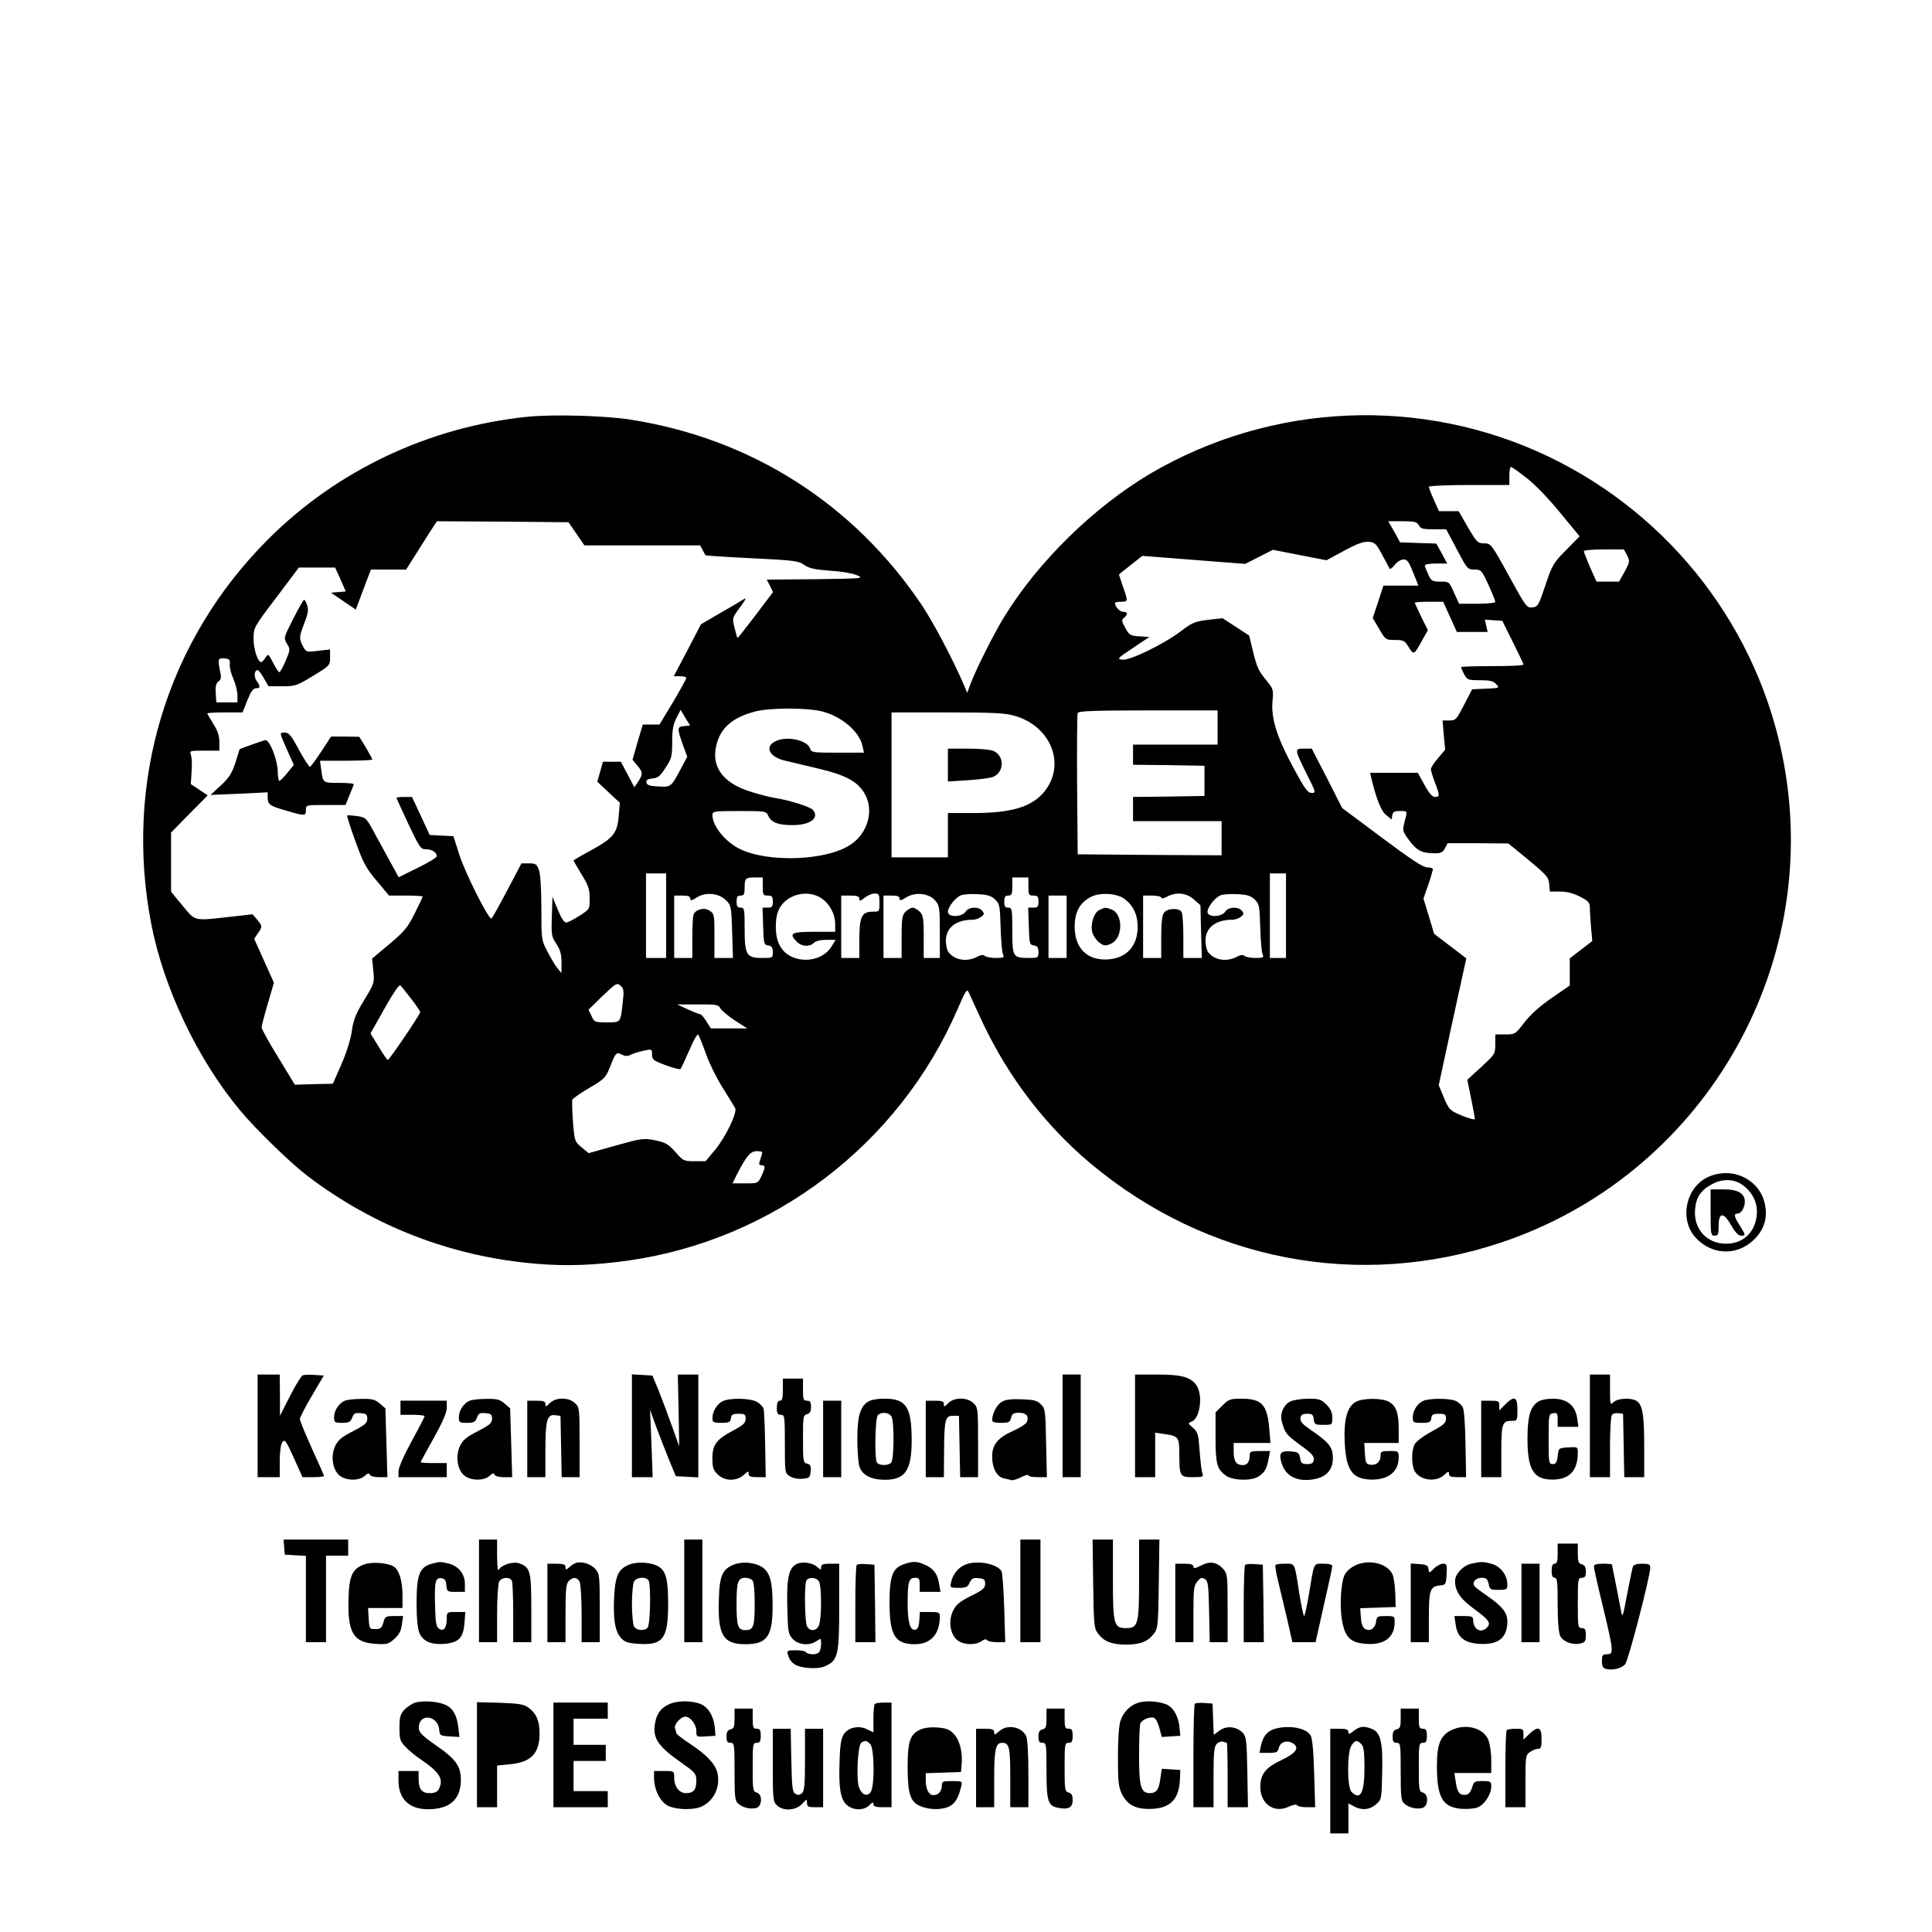 <?xml version="1.0" standalone="no"?>
<!DOCTYPE svg PUBLIC "-//W3C//DTD SVG 20010904//EN"
 "http://www.w3.org/TR/2001/REC-SVG-20010904/DTD/svg10.dtd">
<svg version="1.0" xmlns="http://www.w3.org/2000/svg"
 width="960pt" height="960pt" viewBox="0 0 960 960"
 preserveAspectRatio="xMidYMid meet">
<g transform="translate(0,960) scale(0.1,-0.1)"
fill="#000000" stroke="none">
<path d="M2620 7529 c-488 -50 -946 -266 -1289 -610 -502 -502 -715 -1203
-580 -1907 62 -322 231 -677 444 -932 77 -92 249 -259 330 -321 334 -255 725
-405 1145 -439 146 -12 284 -7 450 16 722 102 1346 577 1637 1247 42 97 48
106 57 85 5 -12 38 -83 72 -156 127 -267 312 -509 534 -694 577 -483 1331
-628 2036 -393 995 331 1598 1352 1408 2381 -122 665 -558 1232 -1169 1525
-631 302 -1376 270 -1980 -85 -280 -166 -557 -437 -725 -711 -51 -82 -139
-259 -166 -329 l-18 -49 -14 34 c-56 131 -152 312 -210 400 -339 505 -848 830
-1450 924 -128 20 -386 27 -512 14z m4963 -302 c40 -30 110 -102 167 -172 l99
-120 -67 -68 c-63 -64 -69 -73 -103 -175 -34 -101 -37 -107 -65 -110 -28 -3
-32 3 -117 158 -87 158 -89 160 -122 160 -32 0 -37 5 -81 80 l-46 80 -49 0
-49 0 -25 56 c-14 31 -25 60 -25 65 0 5 90 9 200 9 l200 0 0 45 c0 25 3 45 8
45 4 0 38 -24 75 -53z m-4719 -279 l40 -58 288 0 287 0 12 -22 c6 -13 13 -25
15 -27 2 -2 106 -9 232 -15 207 -10 230 -13 258 -33 24 -17 51 -23 129 -29 57
-3 115 -14 135 -23 34 -15 25 -16 -208 -19 l-242 -2 16 -31 15 -31 -86 -114
c-48 -63 -88 -114 -90 -114 -2 0 -8 22 -15 50 -12 49 -12 50 27 102 33 46 34
51 13 37 -14 -9 -66 -39 -116 -68 l-91 -53 -67 -129 -68 -129 31 0 c17 0 31
-4 31 -9 0 -5 -30 -59 -66 -120 l-67 -111 -41 0 -42 0 -26 -87 -25 -88 23 -28
c29 -34 29 -44 5 -81 l-19 -28 -33 63 -34 64 -45 0 -44 0 -14 -50 -14 -49 56
-53 56 -52 -6 -70 c-8 -84 -28 -107 -146 -171 -43 -23 -78 -44 -78 -46 0 -2
18 -33 40 -69 34 -55 40 -74 40 -119 0 -54 0 -54 -50 -86 -28 -18 -57 -33 -66
-34 -10 -1 -25 21 -42 63 l-27 65 -3 -99 c-3 -91 -1 -101 23 -136 19 -29 25
-51 25 -91 l0 -53 -21 25 c-11 14 -33 51 -49 82 -30 57 -30 60 -30 215 0 97
-5 169 -12 190 -11 29 -16 33 -49 33 l-38 0 -71 -135 c-39 -74 -74 -137 -78
-139 -13 -8 -135 234 -162 324 l-27 85 -59 3 -59 3 -44 95 -44 94 -38 0 c-22
0 -39 -2 -39 -4 0 -3 27 -61 59 -130 56 -118 61 -126 88 -126 30 0 53 -15 53
-35 0 -6 -42 -32 -94 -57 l-95 -47 -34 62 c-19 34 -55 101 -81 148 -46 86 -47
87 -92 94 -25 3 -47 5 -49 3 -2 -2 16 -60 41 -128 39 -109 53 -134 106 -197
l61 -73 84 0 c45 0 83 -2 83 -5 0 -3 -18 -41 -40 -85 -34 -68 -51 -89 -125
-151 l-86 -72 6 -61 c6 -60 5 -62 -46 -146 -42 -69 -53 -98 -61 -154 -6 -42
-26 -106 -52 -165 l-42 -96 -95 -2 -94 -3 -82 135 c-46 74 -83 142 -83 150 0
8 14 62 31 119 l30 103 -49 109 -49 109 18 27 c24 33 23 37 -4 69 l-22 26
-115 -13 c-180 -20 -167 -23 -233 56 l-57 69 0 147 0 147 91 93 91 92 -42 28
-42 28 4 61 c3 33 1 70 -3 83 -8 22 -7 22 66 22 l75 0 0 43 c0 31 -9 57 -30
90 -16 26 -30 50 -30 52 0 3 39 5 88 5 l87 0 24 60 c17 43 29 60 43 60 22 0
23 9 3 37 -15 21 -11 53 5 53 5 0 19 -18 31 -40 l23 -40 68 0 c66 0 74 3 154
52 83 50 84 52 84 91 l0 40 -60 -7 c-58 -7 -59 -6 -75 23 -20 39 -19 46 8 117
18 46 21 65 13 87 -5 15 -12 27 -15 27 -3 0 -28 -43 -54 -95 -48 -94 -48 -95
-31 -124 17 -28 16 -31 -7 -85 -13 -31 -27 -56 -31 -56 -4 0 -18 21 -31 47
-24 46 -25 46 -38 25 -8 -12 -17 -22 -21 -22 -17 0 -38 63 -38 115 0 57 0 57
113 206 l112 149 90 0 90 0 27 -59 26 -60 -37 -3 -36 -3 61 -42 62 -42 37 99
38 100 87 0 88 0 43 68 c23 37 58 91 76 120 l34 52 327 -2 327 -3 39 -57z
m4186 42 c9 -17 21 -20 73 -20 l63 0 53 -100 c51 -97 53 -100 87 -100 34 0 36
-3 70 -76 19 -41 34 -79 34 -85 0 -5 -40 -9 -90 -9 l-90 0 -25 55 c-24 55 -24
55 -68 55 -40 0 -45 3 -60 35 -9 20 -17 40 -17 45 0 6 25 10 56 10 l55 0 -27
50 -27 49 -90 3 -90 3 -29 53 -30 52 71 0 c60 0 72 -3 81 -20z m-183 -145 c18
-33 35 -64 37 -70 3 -5 14 2 26 18 12 15 31 27 44 27 19 0 27 -12 48 -65 l26
-65 -87 0 -87 0 -26 -80 -27 -81 32 -54 c31 -54 33 -55 79 -55 42 0 48 -3 68
-36 25 -40 26 -39 66 33 l29 52 -33 66 c-17 36 -32 68 -32 70 0 3 32 5 71 5
l70 0 34 -75 34 -75 77 0 76 0 -7 31 -7 30 44 -3 43 -3 52 -105 c29 -58 53
-108 53 -112 0 -5 -70 -8 -155 -8 -85 0 -155 -2 -155 -5 0 -4 7 -19 15 -35 15
-28 19 -30 79 -30 50 0 67 -4 81 -20 17 -19 16 -19 -51 -22 l-69 -3 -40 -77
c-38 -74 -42 -78 -74 -78 l-33 0 6 -72 7 -73 -35 -42 c-20 -22 -36 -47 -36
-55 0 -7 9 -37 20 -66 25 -65 25 -72 0 -72 -13 0 -29 18 -52 60 l-33 60 -119
0 -118 0 6 -27 c27 -109 49 -164 74 -183 l27 -22 3 21 c3 17 11 21 38 21 39 0
38 3 23 -55 -11 -44 -10 -46 26 -94 38 -50 61 -61 130 -61 24 0 35 6 45 25
l13 25 151 0 151 -1 100 -82 c90 -75 100 -86 103 -120 l3 -37 50 0 c33 0 66
-8 99 -25 44 -23 50 -29 50 -58 0 -17 3 -61 6 -97 l6 -66 -56 -43 -56 -43 0
-68 0 -67 -90 -62 c-58 -40 -106 -83 -135 -121 -45 -59 -47 -60 -96 -60 l-49
0 0 -49 c0 -48 -2 -50 -70 -113 l-69 -63 19 -95 c11 -51 19 -97 18 -101 -2 -4
-31 4 -65 18 -59 25 -62 28 -88 88 l-26 63 68 315 69 315 -80 61 -80 61 -26
87 -27 88 24 69 c13 38 23 73 23 78 0 4 -13 8 -28 8 -21 0 -80 39 -226 148
l-197 147 -75 148 -76 147 -40 0 c-47 0 -47 -1 18 -132 43 -86 44 -88 21 -88
-19 0 -34 21 -89 123 -82 150 -113 248 -105 332 5 56 4 62 -27 100 -44 53 -50
67 -71 153 l-18 74 -66 43 -66 43 -73 -8 c-64 -8 -78 -14 -130 -53 -80 -63
-255 -149 -294 -145 -29 3 -27 6 51 58 l82 55 -49 3 c-45 3 -51 6 -70 41 -19
34 -20 40 -7 51 21 17 19 30 -5 30 -16 0 -40 26 -40 44 0 3 14 6 30 6 36 0 36
1 10 75 -11 32 -20 59 -20 60 0 1 26 22 58 47 l58 46 255 -20 256 -20 69 35
69 35 133 -26 133 -26 87 47 c64 35 96 46 122 45 32 -3 38 -9 67 -63z m1218
-5 c14 -28 14 -32 -12 -80 l-28 -50 -56 0 -56 0 -32 71 c-17 40 -31 76 -31 80
0 5 45 9 100 9 l99 0 16 -30z m-6943 -541 c-2 -14 6 -47 18 -73 11 -26 20 -63
20 -82 l0 -34 -52 0 -53 0 -3 46 c-2 34 1 49 14 58 14 11 15 20 6 59 -11 53
-8 59 28 55 20 -2 24 -8 22 -29z m2943 -234 c98 -25 187 -102 201 -173 l7 -32
-131 0 c-124 0 -131 1 -137 21 -13 41 -114 63 -169 37 -58 -26 -36 -78 42 -97
21 -5 94 -22 164 -39 146 -34 205 -68 239 -134 41 -81 9 -189 -73 -244 -119
-81 -410 -92 -553 -22 -72 36 -135 114 -135 168 0 19 6 20 133 20 133 0 134 0
145 -25 15 -32 49 -45 120 -45 87 0 135 35 102 75 -13 16 -118 49 -190 60 -25
4 -80 18 -123 32 -137 43 -196 126 -166 236 22 82 80 132 189 161 74 20 259
20 335 1z m-686 -73 c-35 -4 -35 -9 -7 -90 l23 -62 -23 -43 c-58 -110 -56
-108 -120 -105 -44 2 -58 7 -60 20 -2 12 5 17 30 20 27 2 39 12 65 53 30 45
33 57 33 128 0 59 5 88 21 119 l21 41 23 -39 24 -39 -30 -3z m2651 -7 l0 -85
-210 0 -210 0 0 -50 0 -50 178 -2 177 -3 0 -75 0 -75 -177 -3 -178 -2 0 -60 0
-60 220 0 220 0 0 -85 0 -85 -357 2 -358 3 -3 345 c-1 190 0 351 3 357 3 10
82 13 350 13 l345 0 0 -85z m-1011 59 c184 -51 260 -244 149 -379 -62 -75
-163 -105 -353 -105 l-125 0 0 -110 0 -110 -140 0 -140 0 0 360 0 360 277 0
c220 0 288 -3 332 -16z m-1729 -994 l0 -210 -50 0 -50 0 0 210 0 210 50 0 50
0 0 -210z m3080 0 l0 -210 -40 0 -40 0 0 210 0 210 40 0 40 0 0 -210z m-2600
145 c0 -41 2 -45 25 -45 21 0 25 -5 25 -30 0 -25 -4 -30 -25 -30 l-26 0 3 -92
c3 -88 4 -93 26 -96 17 -3 22 -10 22 -33 0 -29 -1 -29 -54 -29 -77 0 -86 15
-86 147 0 96 -1 103 -20 103 -16 0 -20 7 -20 30 0 23 4 30 20 30 17 0 20 7 20
38 0 48 4 52 52 52 l38 0 0 -45z m1320 0 c0 -41 2 -45 25 -45 21 0 25 -5 25
-30 0 -25 -4 -30 -25 -30 l-26 0 3 -92 c3 -88 4 -93 26 -96 17 -3 22 -10 22
-33 0 -28 -2 -29 -46 -29 -81 0 -84 4 -84 135 0 108 -1 115 -20 115 -16 0 -20
7 -20 30 0 23 4 30 20 30 17 0 20 7 20 45 l0 45 40 0 40 0 0 -45z m-1502 -69
c25 -25 26 -32 30 -156 l4 -130 -46 0 -46 0 0 110 c0 104 -1 110 -24 125 -27
18 -69 7 -80 -20 -3 -9 -6 -61 -6 -116 l0 -99 -45 0 -45 0 0 155 0 155 40 0
c29 0 40 -4 40 -15 0 -12 6 -11 33 6 44 28 110 21 145 -15z m473 11 c41 -27
69 -79 69 -129 l0 -38 -105 0 c-114 0 -127 -8 -85 -50 24 -24 63 -26 84 -5 9
9 33 15 61 15 l47 0 -19 -31 c-37 -64 -131 -87 -203 -51 -50 25 -75 74 -75
147 0 42 6 70 20 95 40 68 140 91 206 47z m289 -22 c0 -45 0 -45 -34 -45 -54
0 -66 -26 -66 -137 l0 -93 -45 0 -45 0 0 155 0 155 45 0 c34 0 45 -4 45 -16 0
-13 5 -12 26 5 15 12 37 21 50 21 22 0 24 -4 24 -45z m277 10 c21 -24 23 -35
23 -156 l0 -129 -40 0 -40 0 0 105 c0 92 -3 108 -20 125 -11 11 -27 20 -35 20
-8 0 -24 -9 -35 -20 -17 -17 -20 -33 -20 -125 l0 -105 -45 0 -45 0 0 155 0
155 40 0 c29 0 40 -4 40 -15 0 -12 6 -11 33 6 45 28 113 21 144 -16z m297 6
c23 -22 25 -31 28 -140 2 -64 7 -124 12 -133 7 -16 3 -18 -36 -18 -24 0 -49 5
-54 10 -7 7 -20 6 -40 -5 -50 -26 -111 -16 -141 24 -7 9 -13 35 -13 57 0 65
51 104 134 104 12 0 31 6 41 14 16 12 17 16 6 30 -19 23 -68 20 -83 -4 -18
-28 -88 -29 -88 -1 0 23 36 70 64 82 11 5 49 8 83 6 49 -2 68 -8 87 -26z m644
2 c43 -32 65 -78 65 -138 0 -95 -54 -155 -145 -162 -104 -8 -168 54 -168 162
0 73 25 119 80 148 45 24 130 19 168 -10z m344 -2 l33 -29 3 -131 4 -131 -46
0 -46 0 0 108 c0 59 -4 113 -9 121 -13 21 -71 18 -87 -4 -10 -13 -14 -51 -14
-122 l0 -103 -45 0 -45 0 0 155 0 155 45 0 c25 0 45 -5 45 -10 0 -6 12 -4 28
4 45 25 97 20 134 -13z m302 0 c23 -22 25 -31 28 -140 2 -64 7 -124 12 -133 7
-16 3 -18 -36 -18 -24 0 -49 5 -54 10 -7 7 -20 6 -40 -5 -50 -26 -111 -16
-141 24 -7 9 -13 35 -13 57 0 65 51 104 134 104 12 0 31 6 41 14 16 12 17 16
6 30 -19 23 -68 20 -83 -4 -18 -28 -88 -29 -88 -1 0 23 36 70 64 82 11 5 49 8
83 6 49 -2 68 -8 87 -26z m-934 -136 l0 -155 -45 0 -45 0 0 155 0 155 45 0 45
0 0 -155z m-2205 -370 c-12 -109 -9 -105 -79 -105 -60 0 -63 1 -77 32 l-15 31
70 68 c67 64 72 67 90 51 15 -14 17 -26 11 -77z m-1051 11 c26 -33 45 -63 44
-66 -11 -27 -155 -238 -161 -237 -4 1 -25 31 -46 67 l-40 65 31 55 c79 143
111 191 118 183 5 -4 29 -35 54 -67z m1536 -47 c6 -11 39 -38 72 -60 l61 -39
-91 0 -90 0 -22 35 c-12 19 -25 35 -30 35 -4 0 -32 11 -61 24 l-54 25 102 0
c93 1 103 -1 113 -20z m-71 -229 c17 -47 55 -123 85 -170 29 -47 56 -90 59
-96 12 -21 -47 -143 -97 -204 l-50 -60 -55 0 c-53 0 -57 2 -95 46 -36 40 -49
47 -101 58 -57 11 -66 10 -195 -26 l-135 -38 -35 29 c-34 28 -35 30 -43 127
-4 54 -5 104 -3 110 2 6 40 32 84 58 75 44 81 50 103 104 28 72 32 76 59 62
17 -9 28 -9 44 -1 11 6 40 15 64 20 41 9 42 9 42 -19 0 -25 6 -30 68 -53 37
-14 70 -22 73 -19 4 4 24 47 45 95 24 57 40 83 45 74 4 -7 22 -51 38 -97z
m275 -502 c-4 -13 -9 -29 -11 -35 -3 -7 2 -13 11 -13 20 0 20 -11 -1 -55 -17
-35 -17 -35 -80 -35 l-63 0 21 43 c49 95 68 117 100 117 27 0 30 -3 23 -22z"/>
<path d="M1399 5938 c5 -13 21 -49 35 -81 l26 -58 -32 -39 c-17 -22 -35 -40
-40 -40 -4 0 -8 21 -8 48 -1 56 -41 158 -61 154 -8 -1 -40 -12 -71 -23 l-57
-21 -21 -67 c-18 -54 -31 -75 -73 -114 l-51 -47 142 6 142 7 0 -24 c0 -37 9
-43 92 -67 95 -28 98 -27 98 3 0 25 0 25 99 25 l98 0 19 47 c11 27 21 51 22
55 2 5 -31 8 -72 8 -83 0 -81 -2 -90 68 l-6 42 130 0 c71 0 130 3 130 6 0 3
-15 30 -32 60 l-33 53 -70 1 -70 0 -49 -75 c-27 -41 -52 -75 -56 -75 -5 0 -29
38 -55 85 -38 71 -50 85 -70 85 -21 0 -23 -3 -16 -22z"/>
<path d="M4710 5798 l0 -81 98 6 c54 3 110 11 125 16 56 22 60 101 7 128 -15
8 -65 13 -127 13 l-103 0 0 -82z"/>
<path d="M5462 5078 c-27 -13 -45 -72 -34 -112 5 -17 20 -38 34 -49 24 -18 30
-18 57 -7 61 25 64 148 4 171 -29 11 -32 11 -61 -3z"/>
<path d="M8482 3749 c-106 -53 -137 -207 -59 -296 79 -89 205 -96 290 -15 53
50 72 111 56 182 -28 124 -168 187 -287 129z m178 -38 c44 -32 70 -80 70 -130
0 -95 -62 -161 -153 -161 -97 0 -164 75 -154 173 5 60 30 95 88 125 50 26 107
24 149 -7z"/>
<path d="M8500 3575 c0 -108 1 -115 20 -115 17 0 20 7 20 50 0 68 25 68 63 0
19 -33 35 -50 48 -50 24 0 24 2 -6 50 -29 45 -31 60 -10 60 17 0 35 30 35 59
0 41 -34 61 -105 61 l-65 0 0 -115z"/>
<path d="M1280 2515 l0 -255 55 0 55 0 0 78 c0 49 5 85 13 96 12 16 18 8 57
-78 l43 -96 53 0 c30 0 54 3 54 6 0 3 -27 64 -60 136 -33 73 -60 139 -60 147
1 9 27 61 60 116 l59 100 -46 3 c-25 2 -52 1 -59 -2 -7 -3 -36 -49 -63 -103
l-50 -98 0 103 -1 102 -55 0 -55 0 0 -255z"/>
<path d="M3140 2516 l0 -256 51 0 52 0 -6 168 -7 167 29 -80 c16 -44 45 -118
64 -165 l35 -85 56 -3 56 -3 0 256 0 255 -51 0 -51 0 4 -179 3 -178 -36 101
c-20 56 -50 135 -66 176 l-31 75 -51 3 -51 3 0 -255z"/>
<path d="M5280 2515 l0 -255 45 0 45 0 0 255 0 255 -45 0 -45 0 0 -255z"/>
<path d="M5640 2515 l0 -255 50 0 50 0 0 111 0 110 48 -7 c67 -9 72 -16 72
-98 0 -112 3 -116 67 -116 49 0 54 2 48 18 -4 9 -10 59 -14 110 -6 86 -9 96
-33 117 -25 22 -26 24 -9 30 43 13 60 129 27 180 -28 42 -73 55 -196 55 l-110
0 0 -255z"/>
<path d="M7900 2515 l0 -255 50 0 50 0 0 148 c0 81 4 153 9 160 4 8 19 12 32
10 l24 -3 3 -157 3 -158 49 0 50 0 0 154 c0 159 -9 209 -40 226 -29 16 -92 12
-112 -7 -17 -15 -18 -13 -18 60 l0 77 -50 0 -50 0 0 -255z"/>
<path d="M3890 2695 c0 -42 -3 -55 -15 -55 -10 0 -15 -11 -15 -35 0 -28 4 -35
20 -35 19 0 20 -7 20 -145 0 -142 0 -145 24 -160 15 -10 40 -15 63 -13 35 3
38 6 41 36 3 27 -1 35 -17 39 -20 5 -21 12 -21 123 0 109 1 118 20 123 15 4
20 14 20 36 0 24 -4 31 -20 31 -18 0 -20 7 -20 55 l0 55 -50 0 -50 0 0 -55z"/>
<path d="M1714 2640 c-30 -12 -54 -49 -54 -82 0 -26 3 -28 40 -28 34 0 42 4
50 26 8 21 15 25 42 22 28 -2 33 -7 33 -28 0 -21 -12 -31 -70 -61 -55 -28 -74
-43 -89 -73 -23 -48 -15 -114 18 -145 31 -29 98 -31 128 -5 15 14 22 16 25 7
3 -8 22 -13 46 -13 l42 0 -5 171 -5 171 -28 24 c-23 20 -38 24 -90 23 -34 0
-72 -4 -83 -9z"/>
<path d="M2334 2640 c-30 -12 -54 -49 -54 -82 0 -26 3 -28 40 -28 34 0 42 4
50 26 8 21 15 25 42 22 28 -2 33 -7 33 -28 0 -21 -12 -31 -70 -61 -55 -28 -74
-43 -89 -73 -23 -48 -15 -114 18 -145 31 -29 98 -31 128 -5 15 14 22 16 25 7
3 -8 22 -13 46 -13 l42 0 -5 171 -5 171 -28 24 c-23 20 -38 24 -90 23 -34 0
-72 -4 -83 -9z"/>
<path d="M2732 2628 c-19 -19 -22 -20 -22 -5 0 14 -9 17 -45 17 l-45 0 0 -190
0 -190 45 0 45 0 0 129 c0 154 8 184 48 179 l27 -3 3 -152 3 -153 44 0 45 0 0
173 c0 168 -1 174 -23 195 -32 30 -95 30 -125 0z"/>
<path d="M3590 2637 c-28 -14 -50 -51 -50 -84 0 -20 5 -23 44 -23 39 0 45 3
48 23 2 18 9 22 38 22 31 0 35 -3 35 -25 0 -20 -11 -31 -60 -57 -85 -45 -105
-71 -105 -139 0 -45 4 -59 25 -79 35 -36 95 -37 133 -2 19 18 22 18 22 4 0
-13 9 -17 43 -17 l42 0 -3 157 c-1 87 -5 168 -7 180 -3 13 -19 29 -35 38 -35
18 -135 20 -170 2z"/>
<path d="M4311 2634 c-38 -27 -51 -74 -51 -187 0 -57 5 -118 11 -136 14 -41
59 -64 126 -64 101 0 133 47 133 195 0 167 -27 208 -134 208 -41 0 -69 -6 -85
-16z m119 -73 c14 -28 13 -214 -2 -229 -17 -17 -65 -15 -72 4 -11 30 -7 219 6
232 18 18 56 14 68 -7z"/>
<path d="M4712 2628 c-19 -19 -22 -20 -22 -5 0 14 -9 17 -45 17 l-45 0 0 -190
0 -190 45 0 45 0 1 128 c1 160 6 177 44 177 l30 0 3 -152 3 -153 44 0 45 0 0
173 c0 168 -1 174 -23 195 -32 30 -95 30 -125 0z"/>
<path d="M4979 2635 c-25 -13 -49 -59 -49 -91 0 -10 14 -14 44 -14 38 0 45 3
50 25 5 20 12 25 40 25 35 0 50 -17 39 -45 -3 -9 -33 -29 -67 -44 -78 -35
-106 -69 -106 -128 0 -58 23 -101 58 -109 15 -3 32 -7 39 -9 6 -2 27 5 47 15
20 10 36 14 36 9 0 -5 21 -9 46 -9 l46 0 -4 170 c-3 160 -4 171 -26 192 -18
19 -35 23 -95 25 -50 2 -80 -1 -98 -12z"/>
<path d="M6074 2616 l-34 -34 0 -123 c0 -133 7 -159 51 -191 34 -25 128 -28
163 -4 30 19 41 39 50 89 l7 37 -51 0 c-43 0 -50 -3 -50 -19 0 -34 -12 -51
-34 -51 -33 0 -46 19 -46 67 l0 43 91 0 92 0 -6 70 c-10 121 -37 150 -140 150
-54 0 -62 -3 -93 -34z"/>
<path d="M6409 2635 c-33 -18 -51 -64 -39 -102 16 -55 23 -64 92 -114 54 -39
69 -55 66 -72 -2 -17 -10 -22 -33 -22 -25 0 -31 5 -35 30 -5 27 -9 30 -48 33
-50 4 -59 -10 -43 -61 21 -64 80 -92 161 -77 61 11 93 47 93 104 0 54 -18 78
-106 138 -45 31 -57 44 -55 61 2 17 10 22 33 22 25 0 30 -4 33 -27 3 -26 7
-28 48 -28 44 0 44 0 44 36 0 26 -8 43 -29 65 -27 26 -36 29 -93 29 -35 -1
-75 -7 -89 -15z"/>
<path d="M6738 2635 c-44 -24 -62 -88 -56 -204 7 -138 38 -181 132 -183 86 -1
136 39 136 112 0 29 -2 30 -45 30 -41 0 -45 -2 -45 -24 0 -30 -22 -49 -52 -44
-20 3 -23 9 -26 56 l-3 52 85 0 86 0 0 70 c0 81 -13 116 -51 136 -36 18 -126
17 -161 -1z"/>
<path d="M7074 2640 c-30 -12 -54 -49 -54 -82 0 -26 3 -28 44 -28 39 0 45 3
48 23 2 18 9 22 38 22 31 0 35 -3 35 -25 0 -21 -12 -31 -71 -63 -41 -22 -78
-50 -85 -64 -16 -30 -16 -102 0 -132 26 -47 106 -58 147 -20 20 19 24 20 24 6
0 -13 9 -17 43 -17 l42 0 -3 162 c-1 92 -7 172 -13 184 -6 12 -22 27 -36 33
-28 13 -128 14 -159 1z"/>
<path d="M7479 2621 l-29 -29 0 24 c0 22 -4 24 -45 24 l-45 0 0 -190 0 -190
50 0 50 0 0 128 c0 139 5 152 52 152 27 0 28 1 28 55 0 65 -15 72 -61 26z"/>
<path d="M7641 2634 c-38 -27 -51 -74 -51 -184 0 -152 30 -202 123 -202 86 0
127 44 127 135 0 27 -1 28 -47 25 -48 -3 -48 -3 -53 -43 -4 -32 -9 -40 -25
-40 -19 0 -20 7 -20 125 0 122 1 125 23 128 19 3 22 -1 22 -32 l0 -36 51 0 52
0 -6 43 c-9 63 -51 97 -120 97 -32 0 -61 -6 -76 -16z"/>
<path d="M1990 2605 l0 -35 60 0 c33 0 60 -3 60 -7 0 -3 -29 -60 -65 -125 -38
-70 -65 -131 -65 -149 l0 -29 120 0 120 0 0 35 0 35 -65 0 c-36 0 -65 2 -65 4
0 2 29 56 65 120 45 81 65 127 65 151 l0 35 -115 0 -115 0 0 -35z"/>
<path d="M4090 2450 l0 -190 45 0 45 0 0 190 0 190 -45 0 -45 0 0 -190z"/>
<path d="M1412 1913 l3 -38 53 -3 52 -3 0 -215 0 -214 50 0 50 0 0 215 0 215
55 0 55 0 0 40 0 40 -161 0 -160 0 3 -37z"/>
<path d="M2380 1695 l0 -255 45 0 45 0 0 141 c0 77 5 149 10 160 13 23 55 25
64 3 3 -9 6 -81 6 -160 l0 -144 45 0 45 0 0 168 c0 182 -5 203 -57 223 -31 12
-88 -5 -103 -29 -7 -12 -9 7 -10 66 l0 82 -45 0 -45 0 0 -255z"/>
<path d="M3400 1695 l0 -255 45 0 45 0 0 255 0 255 -45 0 -45 0 0 -255z"/>
<path d="M5070 1695 l0 -255 50 0 50 0 0 255 0 255 -50 0 -50 0 0 -255z"/>
<path d="M5432 1731 c3 -204 4 -222 24 -248 30 -40 66 -54 138 -55 72 0 110
15 140 55 20 26 21 44 24 248 l3 219 -50 0 -51 0 0 -198 c0 -225 -5 -242 -65
-242 -60 0 -65 17 -65 242 l0 198 -51 0 -50 0 3 -219z"/>
<path d="M7740 1880 c0 -38 -4 -50 -15 -50 -10 0 -15 -11 -15 -35 0 -24 5 -35
15 -35 13 0 15 -21 15 -132 0 -86 5 -142 13 -158 14 -28 63 -46 101 -36 22 5
26 12 26 41 0 28 -4 35 -20 35 -19 0 -20 7 -20 125 0 118 1 125 20 125 16 0
20 7 20 31 0 22 -5 32 -20 36 -17 4 -20 14 -20 54 l0 49 -50 0 -50 0 0 -50z"/>
<path d="M1811 1827 c-59 -21 -76 -55 -79 -166 -6 -172 23 -222 132 -229 58
-4 66 -2 95 24 24 21 34 41 38 72 l6 42 -45 0 c-41 0 -45 -2 -53 -32 -8 -28
-15 -33 -40 -33 -29 0 -30 2 -33 53 l-3 52 85 0 86 0 0 65 c0 72 -18 128 -47
143 -32 17 -106 22 -142 9z"/>
<path d="M2142 1829 c-57 -17 -72 -55 -72 -192 0 -77 5 -129 14 -151 17 -42
60 -60 127 -54 69 7 91 30 97 102 l4 56 -46 0 c-45 0 -46 -1 -46 -32 0 -46
-15 -66 -37 -52 -15 9 -19 28 -21 110 -4 124 1 146 31 142 17 -2 23 -11 25
-35 3 -32 5 -33 48 -33 l44 0 0 39 c0 49 -29 87 -78 101 -43 11 -46 11 -90 -1z"/>
<path d="M2860 1833 c-8 -3 -23 -12 -32 -21 -16 -14 -18 -13 -18 1 0 13 -10
17 -45 17 l-45 0 0 -195 0 -195 45 0 45 0 0 144 c0 118 3 147 16 160 21 21 41
20 54 -3 5 -11 10 -83 10 -160 l0 -141 45 0 45 0 0 169 c0 162 -1 171 -22 195
-23 26 -70 40 -98 29z"/>
<path d="M3131 1827 c-56 -20 -73 -53 -79 -155 -6 -114 3 -175 32 -209 19 -22
33 -27 85 -31 125 -9 151 25 151 196 0 122 -10 163 -46 187 -33 21 -102 27
-143 12z m93 -83 c11 -30 7 -219 -6 -232 -18 -18 -56 -14 -68 7 -5 11 -10 61
-10 111 0 50 5 100 10 111 13 24 65 26 74 3z"/>
<path d="M3651 1827 c-61 -22 -76 -54 -79 -175 -6 -177 21 -222 132 -222 109
0 136 40 135 197 0 111 -13 158 -49 184 -33 24 -97 32 -139 16z m87 -79 c8 -8
12 -49 12 -118 0 -111 -6 -130 -45 -130 -39 0 -45 19 -45 130 0 111 6 130 45
130 12 0 26 -5 33 -12z"/>
<path d="M3962 1830 c-42 -18 -54 -69 -50 -216 3 -124 5 -134 27 -158 29 -30
84 -35 119 -10 21 14 22 14 22 -10 0 -41 -10 -56 -40 -56 -16 0 -32 5 -35 10
-3 6 -26 10 -51 10 -42 0 -45 -2 -39 -22 13 -44 41 -61 103 -66 42 -3 68 1 91
13 55 28 61 58 61 295 l0 210 -45 0 c-35 0 -45 -4 -45 -17 0 -15 -1 -15 -18 0
-23 21 -71 29 -100 17z m108 -89 c13 -25 13 -181 0 -215 -11 -31 -45 -35 -60
-7 -11 21 -14 199 -4 225 9 22 51 20 64 -3z"/>
<path d="M4490 1827 c-55 -19 -70 -60 -70 -190 0 -163 27 -207 126 -207 79 0
124 50 124 138 0 20 -5 22 -49 22 l-50 0 -3 -42 c-2 -31 -8 -44 -20 -46 -26
-5 -38 37 -38 131 0 107 6 127 36 127 21 0 24 -5 24 -35 l0 -35 51 0 52 0 -7
42 c-8 49 -28 75 -73 94 -39 17 -57 17 -103 1z"/>
<path d="M4801 1827 c-37 -13 -66 -47 -75 -89 -6 -27 -5 -28 37 -28 37 0 46 4
55 26 10 21 18 25 45 22 27 -2 32 -7 32 -28 0 -21 -11 -31 -70 -60 -56 -28
-74 -43 -89 -73 -25 -51 -15 -118 21 -147 31 -24 89 -26 120 -5 14 10 24 12
28 5 3 -5 25 -10 48 -10 l42 0 -5 167 c-3 93 -9 175 -13 184 -18 37 -118 58
-176 36z"/>
<path d="M5968 1821 c-30 -15 -38 -16 -38 -5 0 10 -13 14 -45 14 l-45 0 0
-195 0 -195 45 0 45 0 0 139 c0 122 2 142 19 162 16 20 23 22 38 13 16 -10 18
-29 21 -163 l3 -151 44 0 45 0 0 169 c0 162 -1 171 -22 195 -32 35 -66 40
-110 17z"/>
<path d="M6735 1822 c-24 -11 -46 -31 -54 -48 -19 -42 -25 -159 -12 -229 15
-81 42 -107 115 -113 94 -8 146 31 146 108 0 29 -2 30 -44 30 -41 0 -45 -2
-48 -26 -4 -35 -31 -53 -55 -38 -12 7 -19 27 -21 57 l-3 46 88 3 88 3 -2 66
c-1 36 -7 77 -12 92 -22 57 -116 82 -186 49z"/>
<path d="M7310 1830 c-41 -10 -80 -51 -80 -86 0 -51 27 -90 99 -142 71 -52 81
-68 59 -90 -30 -30 -68 -8 -68 39 0 16 -7 19 -46 19 l-47 0 6 -42 c8 -62 42
-91 115 -96 97 -7 142 29 142 112 0 43 -27 76 -100 126 -32 22 -61 44 -64 49
-12 19 7 41 35 41 25 0 30 -5 36 -30 5 -28 9 -30 49 -30 41 0 44 2 44 28 0 44
-34 89 -77 101 -43 12 -54 12 -103 1z"/>
<path d="M4257 1824 c-4 -4 -7 -92 -7 -196 l0 -188 50 0 50 0 -2 193 -3 192
-40 3 c-23 2 -44 0 -48 -4z"/>
<path d="M6187 1824 c-4 -4 -7 -92 -7 -196 l0 -188 50 0 50 0 -2 193 -3 192
-40 3 c-23 2 -44 0 -48 -4z"/>
<path d="M6338 1824 c-3 -3 2 -37 12 -77 10 -40 30 -125 45 -189 l27 -118 57
0 58 0 41 183 c23 100 42 188 42 195 0 8 -16 12 -44 12 -51 0 -45 11 -72 -152
-10 -60 -21 -108 -24 -108 -3 0 -14 51 -24 113 -24 155 -20 147 -70 147 -23 0
-45 -2 -48 -6z"/>
<path d="M7010 1636 l0 -196 45 0 45 0 0 123 c0 136 6 154 55 159 29 3 30 5
33 56 3 47 1 52 -18 52 -11 0 -32 -11 -45 -24 -24 -24 -24 -24 -27 -2 -2 17
-11 22 -45 24 l-43 3 0 -195z"/>
<path d="M7560 1635 l0 -195 45 0 45 0 0 195 0 195 -45 0 -45 0 0 -195z"/>
<path d="M7920 1816 c0 -8 20 -98 45 -200 53 -221 55 -236 20 -236 -22 0 -25
-4 -25 -34 0 -26 5 -35 21 -39 32 -8 76 3 94 23 16 17 125 438 125 480 0 17
-7 20 -40 20 -26 0 -43 -5 -46 -14 -3 -8 -16 -70 -29 -138 -21 -113 -23 -120
-30 -83 -4 22 -16 82 -26 134 -11 51 -19 95 -19 97 0 2 -20 4 -45 4 -32 0 -45
-4 -45 -14z"/>
<path d="M2064 1140 c-16 -5 -41 -21 -55 -36 -20 -22 -24 -36 -24 -89 0 -57 3
-67 30 -95 17 -18 50 -46 75 -62 96 -65 116 -99 90 -149 -7 -13 -21 -19 -45
-19 -40 0 -55 20 -55 74 l0 36 -50 0 -50 0 0 -47 c0 -92 53 -143 147 -143 108
0 163 49 163 146 0 68 -26 104 -119 168 -85 59 -96 73 -88 108 14 56 93 37 99
-24 3 -32 5 -33 52 -36 l49 -3 -6 50 c-7 59 -27 93 -64 110 -37 17 -112 22
-149 11z"/>
<path d="M3335 1136 c-47 -18 -72 -48 -80 -98 -13 -76 13 -115 138 -202 62
-44 67 -50 67 -85 0 -44 -14 -61 -51 -61 -34 0 -59 32 -59 77 0 33 0 33 -50
33 l-50 0 0 -37 c1 -60 33 -121 74 -138 45 -19 129 -19 166 0 59 30 90 98 75
165 -10 44 -54 91 -136 145 -38 25 -69 49 -69 54 0 5 -3 16 -6 24 -6 18 29 57
51 57 25 0 55 -38 55 -71 0 -30 1 -30 48 -27 l47 3 -3 40 c-5 49 -25 90 -56
110 -34 23 -114 28 -161 11z"/>
<path d="M5662 1141 c-43 -11 -78 -45 -94 -90 -8 -23 -13 -89 -13 -181 0 -125
3 -150 20 -185 28 -56 73 -77 152 -73 90 5 131 49 136 145 l2 48 -46 3 -46 3
-7 -47 c-7 -56 -20 -74 -52 -74 -45 0 -54 32 -54 186 0 78 3 150 6 159 8 20
48 37 69 29 8 -4 20 -26 26 -51 l12 -44 46 3 46 3 -4 40 c-4 49 -24 90 -54
110 -29 19 -102 27 -145 16z"/>
<path d="M2370 881 l0 -261 50 0 50 0 0 104 0 103 58 6 c110 9 153 53 153 153
0 62 -15 99 -54 128 -24 18 -46 21 -143 25 l-114 3 0 -261z"/>
<path d="M2750 880 l0 -260 135 0 135 0 0 40 0 40 -85 0 -85 0 0 75 0 75 80 0
80 0 0 40 0 40 -80 0 -80 0 0 65 0 65 85 0 85 0 0 40 0 40 -135 0 -135 0 0
-260z"/>
<path d="M4347 1133 c-4 -3 -7 -37 -7 -74 l0 -67 -31 15 c-41 21 -94 10 -116
-24 -13 -20 -19 -54 -21 -130 -5 -133 3 -189 33 -219 31 -31 87 -32 115 -4 16
16 20 17 20 5 0 -11 12 -15 45 -15 l45 0 0 260 0 260 -38 0 c-21 0 -42 -3 -45
-7z m-23 -199 c21 -21 23 -211 2 -239 -17 -24 -43 -14 -57 22 -16 41 -7 212
11 224 20 12 26 11 44 -7z"/>
<path d="M5937 1134 c-4 -4 -7 -121 -7 -261 l0 -253 50 0 50 0 0 149 c0 125 3
152 16 166 9 9 23 14 31 11 8 -3 17 -6 19 -6 2 0 4 -72 4 -160 l0 -160 51 0
50 0 -3 174 c-3 154 -5 176 -22 195 -29 32 -82 38 -116 12 l-29 -21 -3 78 -3
77 -40 3 c-23 2 -44 0 -48 -4z"/>
<path d="M3650 1061 c0 -40 -3 -50 -20 -54 -15 -4 -20 -14 -20 -36 0 -24 4
-31 20 -31 19 0 20 -7 20 -143 0 -125 2 -146 18 -159 22 -20 60 -29 89 -22 31
8 33 69 3 77 -19 5 -20 14 -20 126 0 114 1 121 20 121 16 0 20 7 20 35 0 28
-4 35 -20 35 -17 0 -20 7 -20 50 l0 50 -45 0 -45 0 0 -49z"/>
<path d="M5200 1061 c0 -40 -3 -50 -20 -54 -15 -4 -20 -14 -20 -36 0 -24 4
-31 20 -31 19 0 20 -7 20 -138 0 -152 7 -175 58 -185 50 -10 72 1 72 38 0 24
-5 34 -20 38 -19 5 -20 14 -20 126 0 114 1 121 20 121 16 0 20 7 20 35 0 28
-4 35 -20 35 -17 0 -20 7 -20 50 l0 50 -45 0 -45 0 0 -49z"/>
<path d="M6960 1061 c0 -40 -3 -50 -20 -54 -15 -4 -20 -14 -20 -36 0 -24 4
-31 20 -31 19 0 20 -7 20 -143 0 -125 2 -146 18 -159 22 -20 60 -29 89 -22 31
8 33 69 3 77 -19 5 -20 14 -20 126 0 114 1 121 20 121 16 0 20 7 20 35 0 28
-4 35 -20 35 -17 0 -20 7 -20 50 l0 50 -45 0 -45 0 0 -49z"/>
<path d="M4573 1006 c-51 -23 -63 -59 -63 -186 0 -134 13 -174 64 -195 45 -19
109 -19 145 0 27 14 44 42 57 98 6 27 6 27 -45 27 -47 0 -51 -2 -51 -23 0 -27
-17 -47 -42 -47 -23 0 -38 30 -38 74 l0 35 88 3 87 3 3 35 c6 61 -8 120 -36
151 -22 25 -37 31 -82 35 -36 3 -66 -1 -87 -10z"/>
<path d="M4990 1013 c-8 -3 -23 -12 -32 -21 -16 -14 -18 -13 -18 1 0 13 -10
17 -45 17 l-45 0 0 -195 0 -195 45 0 45 0 0 141 c0 144 7 179 38 179 37 0 42
-19 42 -172 l0 -148 45 0 45 0 0 165 c0 99 -4 174 -11 188 -17 37 -67 55 -109
40z"/>
<path d="M6333 1009 c-37 -11 -58 -38 -68 -86 l-7 -33 45 0 c39 0 46 3 51 24
7 29 37 41 66 26 40 -22 24 -49 -51 -85 -74 -35 -100 -63 -106 -117 -9 -94 62
-153 142 -115 21 10 37 12 40 7 3 -6 25 -10 48 -10 l42 0 -5 167 c-3 108 -9
176 -18 190 -21 37 -108 53 -179 32z"/>
<path d="M6726 999 c-21 -17 -26 -18 -26 -5 0 12 -11 16 -45 16 l-45 0 0 -260
0 -260 45 0 45 0 0 74 0 75 28 -15 c40 -21 77 -17 109 10 28 24 28 25 31 159
4 152 -8 200 -53 217 -39 15 -59 12 -89 -11z m38 -65 c12 -12 16 -38 16 -115
0 -129 -20 -167 -64 -123 -23 22 -23 200 0 232 18 26 27 27 48 6z"/>
<path d="M7210 1002 c-53 -26 -70 -70 -70 -177 0 -157 28 -205 122 -213 29 -2
65 1 80 7 34 13 68 65 68 104 0 25 -3 27 -43 27 -40 0 -44 -2 -52 -32 -7 -21
-17 -34 -30 -36 -32 -4 -44 11 -51 61 l-7 47 92 0 91 0 0 65 c0 36 -7 81 -15
101 -25 59 -114 82 -185 46z"/>
<path d="M3840 830 c0 -167 1 -181 20 -200 31 -31 94 -27 125 6 24 26 25 26
25 5 0 -18 6 -21 40 -21 l40 0 0 195 0 195 -45 0 -45 0 0 -154 c0 -128 -3
-156 -16 -167 -11 -9 -20 -10 -32 -2 -15 9 -17 33 -20 167 l-3 156 -44 0 -45
0 0 -180z"/>
<path d="M7487 1003 c-4 -3 -7 -91 -7 -195 l0 -188 50 0 50 0 0 129 c0 123 1
131 22 145 12 9 30 16 40 16 15 0 18 9 18 50 0 59 -17 66 -62 23 l-28 -27 0
27 c0 25 -3 27 -38 27 -21 0 -42 -3 -45 -7z"/>
</g>
</svg>

